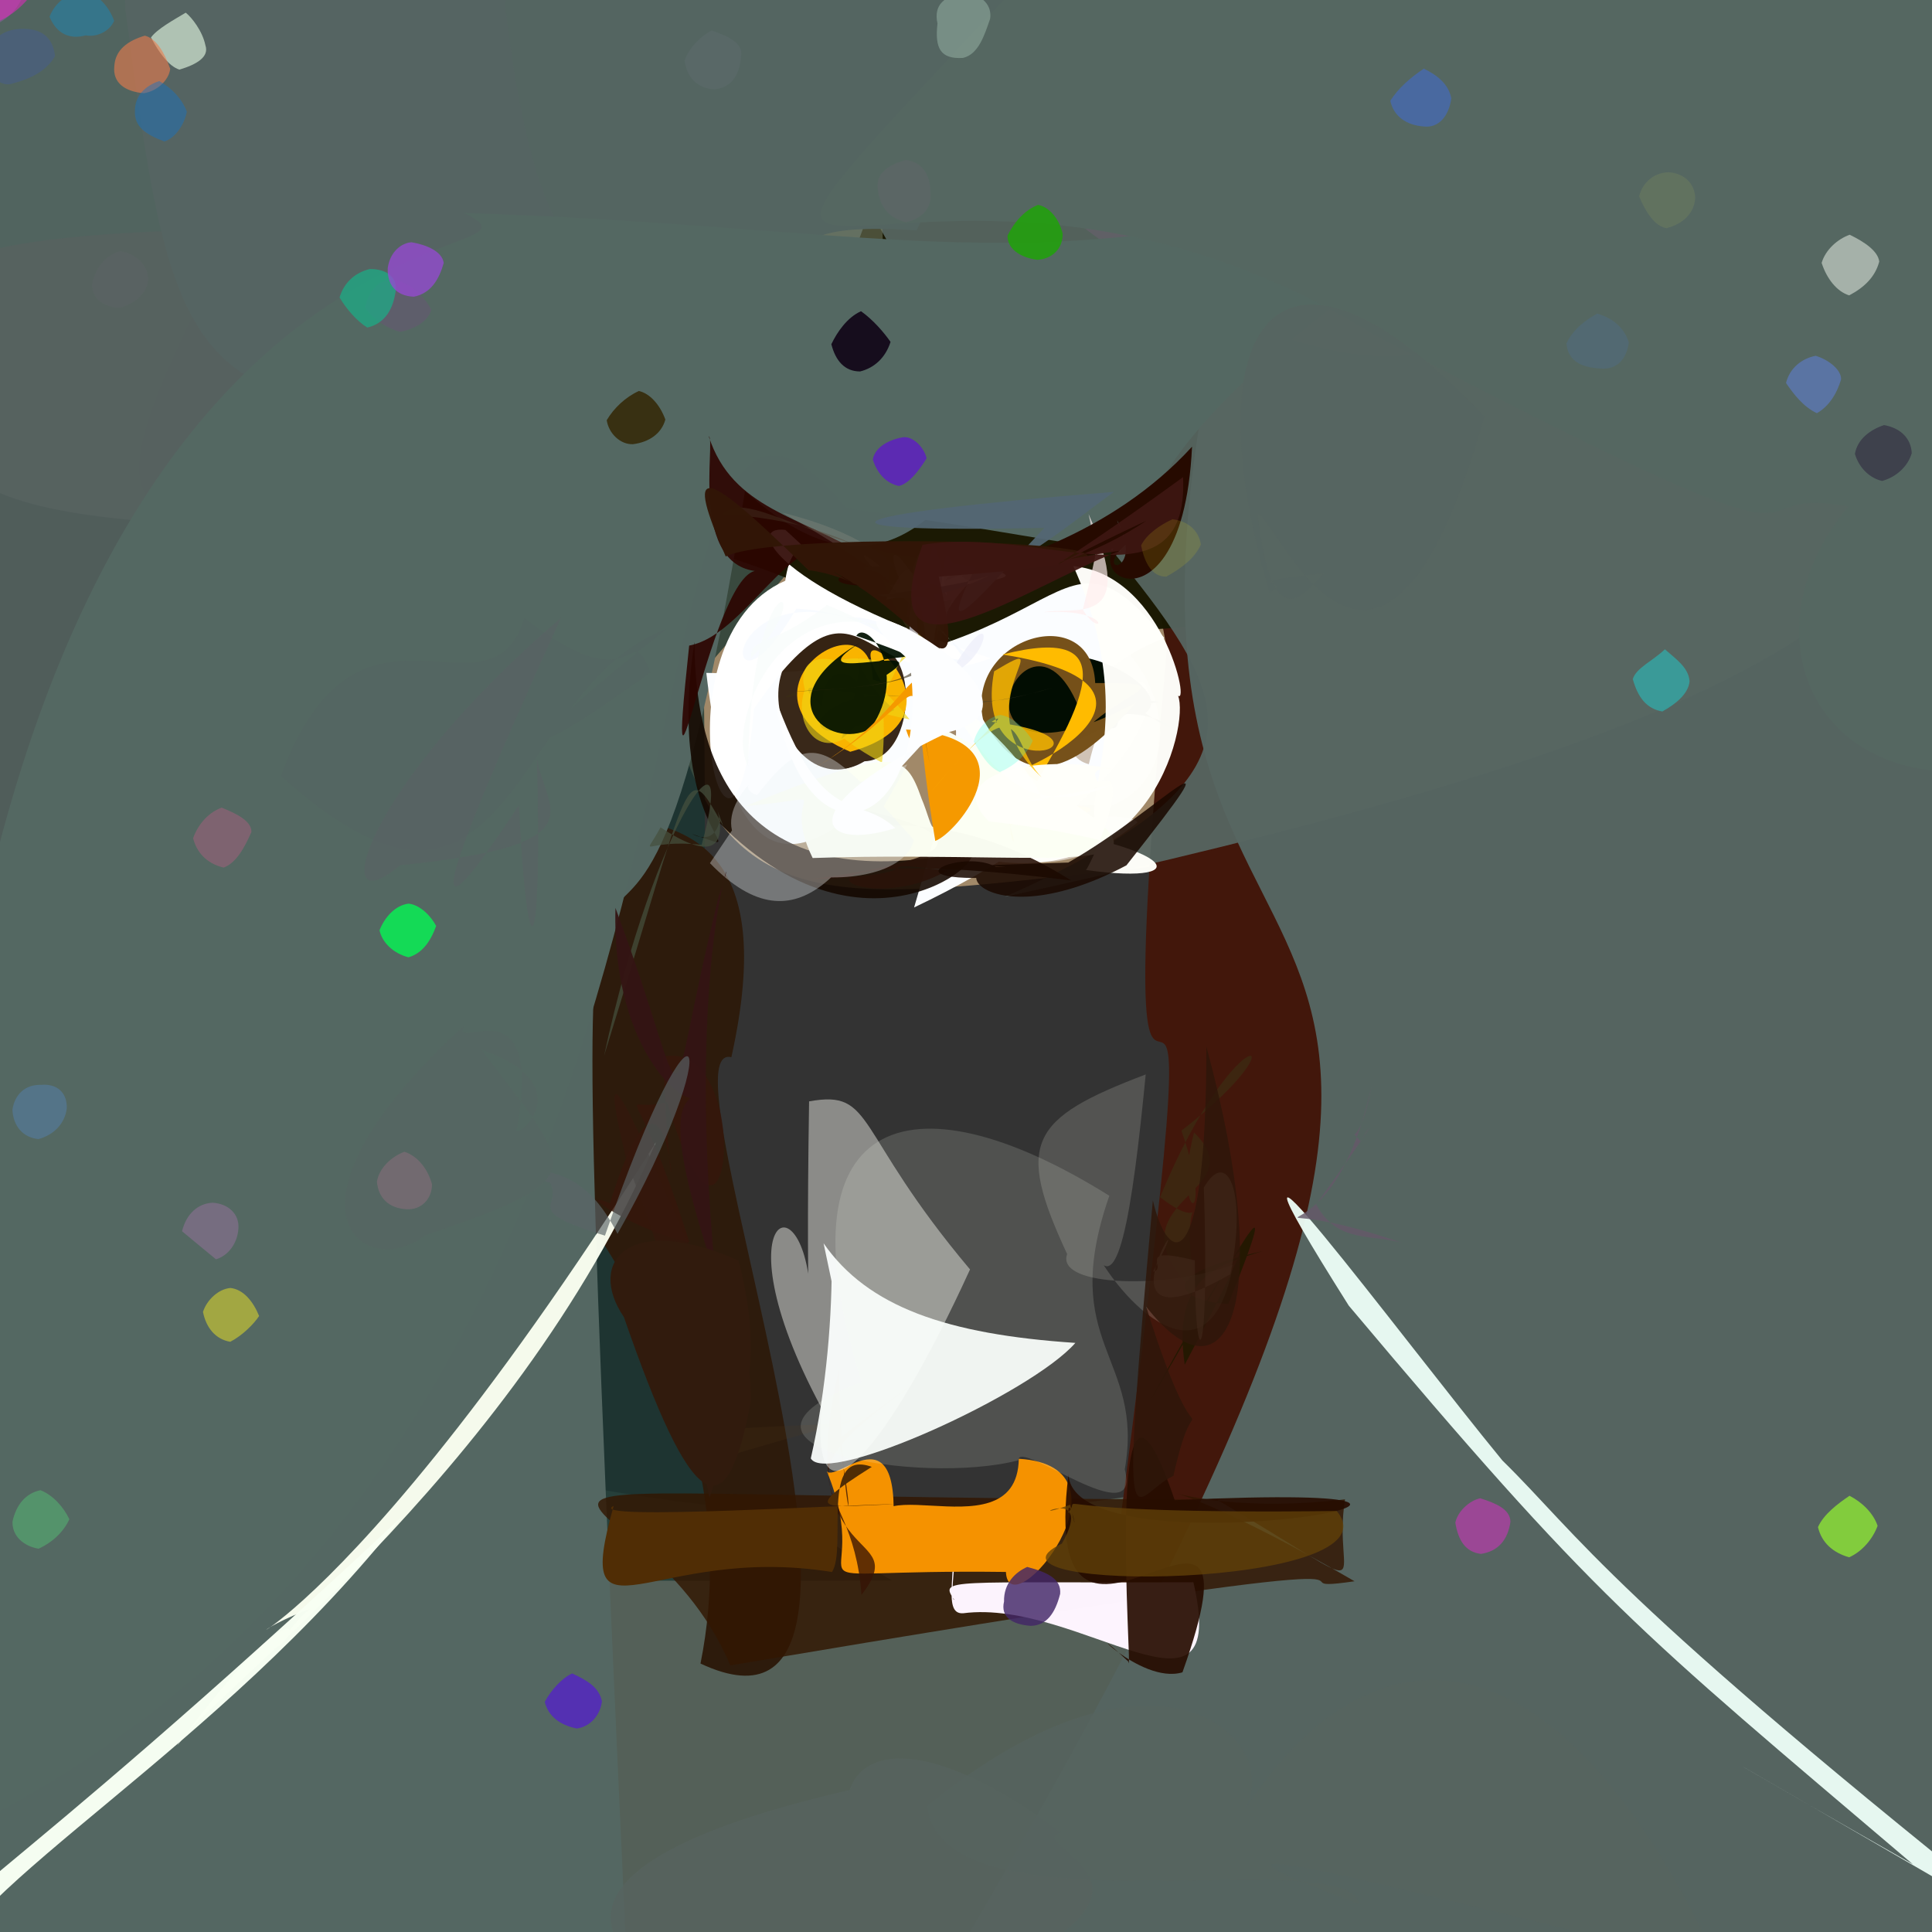 <?xml version="1.0" ?>
<svg xmlns="http://www.w3.org/2000/svg" version="1.1" width="512" height="512">
  <rect width="100%" height="100%" fill="#333333" stroke="none"/>
  <defs/>
  <g>
    <path stroke-width="0" fill="rgb(85, 97, 89)" opacity="0.983" stroke="rgb(139, 182, 153)" stroke-opacity="1.0" stroke-linecap="round" stroke-linejoin="round" d="M 540.846 307.609 C 578.243 717.551 523.92 607.566 409.777 560.274 C -4.816 574.998 -43.952 610.266 -51.996 372.314 C -35.53 305.156 -20.043 302.203 -56.545 328.016 C 170.98 412.826 274.974 445.873 540.846 307.609"/>
    <path stroke-width="0" fill="rgb(161, 137, 105)" opacity="1.066" stroke="rgb(108, 164, 111)" stroke-opacity="1.0" stroke-linecap="round" stroke-linejoin="round" d="M 531.531 -27.255 C 497.655 128.606 518.72 204.414 362.067 225.742 C 186.342 231.568 165.577 297.52 169.082 -7.058 C 210.919 -99.505 286.986 -51.63 403.138 -41.173 C 511.831 -42.366 529.109 -45.235 531.531 -27.255"/>
    <path stroke-width="0" fill="rgb(23, 53, 49)" opacity="0.751" stroke="rgb(245, 97, 201)" stroke-opacity="1.0" stroke-linecap="round" stroke-linejoin="round" d="M 186.439 177.841 C 189.592 354.264 168.61 380.568 236.372 418.813 C -50.557 420.437 -52.914 406.418 -49.18 372.212 C -52.375 79.163 -55.438 54.965 -14.172 -48.681 C 359.362 -46.862 345.434 -6.389 186.439 177.841"/>
    <path stroke-width="0" fill="rgb(66, 23, 11)" opacity="0.999" stroke="rgb(144, 236, 18)" stroke-opacity="1.0" stroke-linecap="round" stroke-linejoin="round" d="M 567.635 413.548 C 629.197 460.118 659.302 465.659 294.523 421.039 C 330.269 149.776 289.453 389.206 309.227 171.91 C 260.713 -82.416 338.88 -53.303 483.188 -40.145 C 578.563 -28.153 566.827 -10.542 567.635 413.548"/>
    <path stroke-width="0" fill="rgb(45, 27, 12)" opacity="0.997" stroke="rgb(5, 212, 198)" stroke-opacity="1.0" stroke-linecap="round" stroke-linejoin="round" d="M 193.825 280.168 C 173.258 275.129 250.738 471.348 185.641 440.861 C 215.781 290.175 -38.067 199.382 83.609 129.582 C 54.807 185.761 56.854 178.395 31.695 233.588 C 104.418 237.813 218.197 170.117 193.825 280.168"/>
    <path stroke-width="0" fill="rgb(25, 24, 2)" opacity="0.984" stroke="rgb(249, 203, 117)" stroke-opacity="1.0" stroke-linecap="round" stroke-linejoin="round" d="M 351.968 115.877 C 345.892 189.783 296.807 156.072 248.581 172.901 C 99.131 84.192 -7.023 197.169 54.903 76.254 C 82.795 -26.116 92.366 -30.489 196.026 -27.824 C 219.41 -42.564 282.713 -81.301 351.968 115.877"/>
    <path stroke-width="0" fill="rgb(85, 100, 96)" opacity="1.005" stroke="rgb(30, 163, 36)" stroke-opacity="1.0" stroke-linecap="round" stroke-linejoin="round" d="M 578.492 404.788 C 694.038 439.305 846.584 529.884 255.16 515.295 C 444.614 192.432 286.743 299.41 318.273 109.813 C 382.74 -28.93 409.791 -14.572 485.301 -32.263 C 565.785 -14.516 562.31 3.841 578.492 404.788"/>
    <path stroke-width="0" fill="rgb(83, 102, 97)" opacity="0.961" stroke="rgb(133, 105, 67)" stroke-opacity="1.0" stroke-linecap="round" stroke-linejoin="round" d="M 123.758 64.345 C 121.374 114.063 114.059 129.409 75.985 140.187 C -16.586 136.517 -27.326 132.316 -34.653 46.795 C -28.461 -17.696 -20.302 -27.177 46.014 -28.513 C 108.78 -1.51 113.371 8.814 123.758 64.345"/>
    <path stroke-width="0" fill="rgb(87, 98, 96)" opacity="0.892" stroke="rgb(116, 144, 4)" stroke-opacity="1.0" stroke-linecap="round" stroke-linejoin="round" d="M 112.039 56.537 C 66.558 178.982 92.379 210.211 -9.853 337.219 C -40.721 243.169 -35.086 217.414 -35.43 95.713 C -23.697 68.357 -14.585 61.231 80.446 60.406 C 120.062 65.957 131.159 71.635 112.039 56.537"/>
    <path stroke-width="0" fill="rgb(85, 100, 98)" opacity="1.005" stroke="rgb(156, 157, 240)" stroke-opacity="1.0" stroke-linecap="round" stroke-linejoin="round" d="M 234.746 42.527 C 210.517 121.533 189.473 116.157 117.226 109.688 C 48.219 108.548 44.78 89.967 33.185 2.237 C 31.96 -31.352 42.582 -35.895 94.073 -37.225 C 221.003 -91.229 218.337 -78.425 234.746 42.527"/>
    <path stroke-width="0" fill="rgb(84, 103, 98)" opacity="1.002" stroke="rgb(91, 111, 177)" stroke-opacity="1.0" stroke-linecap="round" stroke-linejoin="round" d="M 197.424 130.121 C 160.789 362.854 145.289 66.893 166.836 536.568 C -127.015 550.373 -88.739 495.134 -24.848 437.694 C 52.471 112.899 52.414 76.249 333.778 67.757 C 273.003 27.411 267.407 193.488 197.424 130.121"/>
    <path stroke-width="0" fill="rgb(87, 102, 98)" opacity="0.932" stroke="rgb(170, 171, 53)" stroke-opacity="1.0" stroke-linecap="round" stroke-linejoin="round" d="M 523.504 -0.489 C 495.495 119.81 598.807 165.476 266.357 237.651 C 398.389 178.843 251.992 162.525 200.132 -19.538 C 304.899 -86.011 335.774 -53.69 387.016 -45.116 C 518.981 -42.302 528.13 -37.584 523.504 -0.489"/>
    <path stroke-width="0" fill="rgb(97, 96, 103)" opacity="0.914" stroke="rgb(80, 92, 145)" stroke-opacity="1.0" stroke-linecap="round" stroke-linejoin="round" d="M 415.471 -1.746 C 427.792 174.216 278.431 54.319 284.877 58.28 C 107.47 55.775 174.715 96.702 148.927 -25.927 C 154.888 -31.897 169.102 -29.487 216.235 -28.544 C 271.21 -37.62 283.824 -37.229 415.471 -1.746"/>
    <path stroke-width="0" fill="rgb(113, 121, 96)" opacity="0.571" stroke="rgb(252, 26, 53)" stroke-opacity="1.0" stroke-linecap="round" stroke-linejoin="round" d="M 233.715 75.65 C 229.81 88.165 218.281 92.238 200.96 94.283 C 149.068 95.687 153.987 87.56 140.235 24.643 C 138.793 12.562 141.923 0.551 152.391 -8.841 C 206.527 46.72 236.903 -0.181 233.715 75.65"/>
    <path stroke-width="0" fill="rgb(84, 101, 97)" opacity="0.998" stroke="rgb(166, 64, 118)" stroke-opacity="1.0" stroke-linecap="round" stroke-linejoin="round" d="M 242.911 61.056 C 188.553 57.369 222.858 79.861 223.442 100.01 C 200.37 12.472 150.386 145.382 133.865 1.197 C 136.187 -13.564 141.194 -23.384 149.452 -27.889 C 322.285 -21.26 270.815 1.476 242.911 61.056"/>
    <path stroke-width="0" fill="rgb(222, 213, 205)" opacity="0.761" stroke="rgb(40, 28, 167)" stroke-opacity="1.0" stroke-linecap="round" stroke-linejoin="round" d="M 294.465 213.587 C 242.342 210.985 269.347 244.987 301.47 217.919 C 298.442 213.713 259.571 218.087 275.428 228.322 C 216.899 231.267 298.358 192.094 236.571 189.527 C 284.608 122.877 330.642 198.713 294.465 213.587"/>
    <path stroke-width="0" fill="rgb(251, 253, 255)" opacity="0.997" stroke="rgb(50, 94, 209)" stroke-opacity="1.0" stroke-linecap="round" stroke-linejoin="round" d="M 288.552 202.521 C 300.131 152.885 334.279 196.681 242.243 240.486 C 282.358 104.196 202.238 307.988 187.179 178.321 C 285.365 181.042 277.579 130.724 308.565 169.104 C 284.425 178.206 277.428 199.664 288.552 202.521"/>
    <path stroke-width="0" fill="rgb(-8, 12, -6)" opacity="0.992" stroke="rgb(213, 24, 248)" stroke-opacity="1.0" stroke-linecap="round" stroke-linejoin="round" d="M 295.973 189.483 C 307.744 187.546 317.17 198.135 303.467 189.013 C 313.898 181.97 270.396 157.994 260.751 189.239 C 277.844 210.212 295.204 187.163 307.147 186.021 C 274.191 180.048 299.02 200.953 295.973 189.483"/>
    <path stroke-width="0" fill="rgb(50, 22, 2)" opacity="0.828" stroke="rgb(249, 154, 188)" stroke-opacity="1.0" stroke-linecap="round" stroke-linejoin="round" d="M 358.97 419.052 C 329.817 423.3 403.501 405.942 193.531 441.343 C 169.422 383.644 83.072 396.97 322.479 397.39 C 368.176 424.41 352.836 420.385 356.439 397.341 C 302.234 403.822 290.852 379.371 358.97 419.052"/>
    <path stroke-width="0" fill="rgb(254, 245, 257)" opacity="0.992" stroke="rgb(72, 30, 75)" stroke-opacity="1.0" stroke-linecap="round" stroke-linejoin="round" d="M 316.261 419.314 C 326.111 461.699 286.101 423.502 255.221 427.533 C 249.24 427.893 254.32 415.136 252.023 401.177 C 256.859 393.326 250.742 423.701 252.888 423.972 C 248.895 418.092 250.694 419.592 316.261 419.314"/>
    <path stroke-width="0" fill="rgb(245, 146, -21)" opacity="0.999" stroke="rgb(81, 105, 16)" stroke-opacity="1.0" stroke-linecap="round" stroke-linejoin="round" d="M 269.995 386.586 C 302.923 388.59 267.359 432.186 266.575 416.581 C 200.443 415.734 233.285 424.643 219.123 389.902 C 221.955 393.273 241.097 370.614 235.97 412.312 C 219.969 383.653 269.488 414.079 269.995 386.586"/>
    <path stroke-width="0" fill="rgb(118, 81, 26)" opacity="0.993" stroke="rgb(144, 67, 133)" stroke-opacity="1.0" stroke-linecap="round" stroke-linejoin="round" d="M 287.842 193.225 C 274.326 146.241 243.307 216.852 301.047 186.225 C 284.979 204.459 271.761 210.756 260.51 190.634 C 255.842 168.877 289.266 158.862 290.24 181.018 C 313.62 180.82 297.703 183.143 287.842 193.225"/>
    <path stroke-width="0" fill="rgb(258, 258, 251)" opacity="0.978" stroke="rgb(33, 182, 73)" stroke-opacity="1.0" stroke-linecap="round" stroke-linejoin="round" d="M 311.435 183.413 C 316.279 185.491 308.407 235.597 261.868 227.976 C 273.582 207.593 296.178 218.001 296.866 220.486 C 278.015 221.121 305.901 197.428 284.443 150.03 C 309.308 152.383 316.322 191.431 311.435 183.413"/>
    <path stroke-width="0" fill="rgb(239, 256, 248)" opacity="0.946" stroke="rgb(149, 5, 211)" stroke-opacity="1.0" stroke-linecap="round" stroke-linejoin="round" d="M 506.937 494.059 C 469.785 472.989 413.289 439.901 541.612 514.381 C 425.712 422.383 418.881 407.372 398.151 387.044 C 371.72 354.892 312.438 274.686 357.442 346.016 C 423.335 424.334 432.852 431.104 506.937 494.059"/>
    <path stroke-width="0" fill="rgb(38, 12, -5)" opacity="0.921" stroke="rgb(172, 68, 187)" stroke-opacity="1.0" stroke-linecap="round" stroke-linejoin="round" d="M 283.161 390.732 C 274.489 459.988 337.942 374.292 313.361 443.184 C 301.817 446.637 284.717 426.83 299.054 440.362 C 300.356 448.159 292.066 341.099 311.316 397.566 C 429.865 392.083 284.354 418.231 283.161 390.732"/>
    <path stroke-width="0" fill="rgb(84, 104, 98)" opacity="0.999" stroke="rgb(63, 146, 150)" stroke-opacity="1.0" stroke-linecap="round" stroke-linejoin="round" d="M 494.558 -3.605 C 184.937 154.785 387.287 157.279 224.422 134.753 C 153.237 48.505 217.634 383.858 -19.072 489.252 C -43.223 28.778 160.743 74.802 122.969 56.438 C 275.793 61.281 295.482 89.94 494.558 -3.605"/>
    <path stroke-width="0" fill="rgb(49, 31, 15)" opacity="0.955" stroke="rgb(56, 242, 114)" stroke-opacity="1.0" stroke-linecap="round" stroke-linejoin="round" d="M 224.116 174.809 C 243.547 159.599 245.338 201.172 229.105 201.751 C 206.781 215.131 190.362 162.716 231.7 166.112 C 238.966 179.341 218.27 174.541 231.08 175.425 C 184.92 186.366 243.91 162.535 224.116 174.809"/>
    <path stroke-width="0" fill="rgb(251, 260, 242)" opacity="0.963" stroke="rgb(224, 148, 224)" stroke-opacity="1.0" stroke-linecap="round" stroke-linejoin="round" d="M 86.7 424.796 C 78.294 426.337 80.319 431.203 68.221 438.919 C 81.926 435.641 82.152 414.912 47.006 462.549 C 52.547 451.562 135.892 391.477 173.797 302.75 C 80.839 449.93 47.594 437.417 86.7 424.796"/>
    <path stroke-width="0" fill="rgb(264, 187, -10)" opacity="1.011" stroke="rgb(184, 127, 243)" stroke-opacity="1.0" stroke-linecap="round" stroke-linejoin="round" d="M 262.735 205.771 C 270.297 207.23 319.411 181.88 265.648 173.454 C 298.988 164.971 288.171 186.645 267.515 218.614 C 296.467 216.286 293.13 212.062 275.874 214.062 C 258.249 211.062 277.14 240.783 262.735 205.771"/>
    <path stroke-width="0" fill="rgb(255, 255, 256)" opacity="1.016" stroke="rgb(108, 154, 4)" stroke-opacity="1.0" stroke-linecap="round" stroke-linejoin="round" d="M 262.56 174.438 C 227.15 187.683 229.901 144.167 199.816 187.836 C 194.474 251.105 172.313 169.473 208.098 153.905 C 209.993 140.316 217.011 148.77 208.14 140.436 C 197.257 139.011 205.055 156.086 262.56 174.438"/>
    <path stroke-width="0" fill="rgb(21, 8, 0)" opacity="0.894" stroke="rgb(168, 73, 157)" stroke-opacity="1.0" stroke-linecap="round" stroke-linejoin="round" d="M 183.415 221.018 C 192.146 225.357 190.827 211.396 190.714 218.144 C 232.666 260.559 269.159 221.245 254.056 226.101 C 199.383 236.779 184.135 206.182 184.049 170.152 C 175.987 222.138 202.237 227.343 183.415 221.018"/>
    <path stroke-width="0" fill="rgb(44, 5, -1)" opacity="0.91" stroke="rgb(34, 76, 145)" stroke-opacity="1.0" stroke-linecap="round" stroke-linejoin="round" d="M 229.089 147.226 C 211.533 134.132 199.306 167.945 182.636 171.09 C 175.694 236.213 189.11 146.536 201.647 151.449 C 182.291 150.922 189.85 116.399 187.825 115.619 C 194.085 135.069 212.533 136.785 229.089 147.226"/>
    <path stroke-width="0" fill="rgb(249, 180, -5)" opacity="1.012" stroke="rgb(146, 166, 166)" stroke-opacity="1.0" stroke-linecap="round" stroke-linejoin="round" d="M 227.056 197.675 C 247.579 146.071 184.467 181.801 225.328 199.227 C 260.87 189.516 219.999 157.183 233.573 180.747 C 213.017 174.951 216.063 183.231 226.897 180.572 C 217.712 174 205.281 180.234 227.056 197.675"/>
    <path stroke-width="0" fill="rgb(259, 238, 237)" opacity="0.69" stroke="rgb(182, 254, 38)" stroke-opacity="1.0" stroke-linecap="round" stroke-linejoin="round" d="M 288.484 136.242 C 292.589 153.35 282.079 142.724 293.646 143.292 C 287.385 144.28 295.322 129.023 286.944 161.52 C 292.048 170.189 295.738 161.11 276.632 162.251 C 283.931 160.557 302.406 167.105 288.484 136.242"/>
    <path stroke-width="0" fill="rgb(38, 41, 27)" opacity="0.267" stroke="rgb(41, 156, 31)" stroke-opacity="1.0" stroke-linecap="round" stroke-linejoin="round" d="M 217.918 187.357 C 208.161 177.874 218.288 184.369 238.906 184.495 C 213.403 181.842 207.688 203.505 237.035 188.136 C 219.229 172.424 234.137 164.28 222.979 195.805 C 239.266 183.992 217.897 168.418 217.918 187.357"/>
    <path stroke-width="0" fill="rgb(243, 249, 258)" opacity="0.572" stroke="rgb(177, 115, 184)" stroke-opacity="1.0" stroke-linecap="round" stroke-linejoin="round" d="M 255.168 174.173 C 244.899 193.037 246.532 163.172 211.038 161.306 C 191.234 195.405 189.196 153.995 224.395 163.696 C 236.855 162.26 247.944 177.258 257.576 174.606 C 206.058 130.219 236.005 147.048 255.168 174.173"/>
    <path stroke-width="0" fill="rgb(240, 213, 20)" opacity="0.626" stroke="rgb(248, 218, 2)" stroke-opacity="1.0" stroke-linecap="round" stroke-linejoin="round" d="M 244.735 158.69 C 219.006 238.577 193.468 167.124 232.76 175.132 C 241.15 232.727 209.049 222.513 237.906 204.161 C 195.919 184.71 213.548 156.398 241.047 190.636 C 207.418 184.305 252.964 178.336 244.735 158.69"/>
    <path stroke-width="0" fill="rgb(-9, 17, -5)" opacity="0.928" stroke="rgb(186, 43, 132)" stroke-opacity="1.0" stroke-linecap="round" stroke-linejoin="round" d="M 226.931 168.497 C 229.503 163.967 241.221 177.76 230.71 193.116 C 219.317 199.165 202.755 184.762 228.096 170.221 C 207.75 183.164 254.965 167.553 231.666 180.829 C 225.193 169.263 256.879 179.01 226.931 168.497"/>
    <path stroke-width="0" fill="rgb(42, 19, 9)" opacity="0.903" stroke="rgb(88, 236, 179)" stroke-opacity="1.0" stroke-linecap="round" stroke-linejoin="round" d="M 283.853 233.327 C 240.576 205.924 212.637 228.316 228.042 214.434 C 267.671 223.489 242.289 229.274 214.591 233.049 C 252.626 231.532 226.507 227.483 250.877 230.763 C 226.984 244.678 194.919 222.191 283.853 233.327"/>
    <path stroke-width="0" fill="rgb(69, 80, 63)" opacity="0.711" stroke="rgb(41, 158, 147)" stroke-opacity="1.0" stroke-linecap="round" stroke-linejoin="round" d="M 185.945 223.898 C 195.965 187.227 173.594 217.029 160.082 279.793 C 183.854 203.337 181.244 200.313 191.686 218.952 C 185.369 202.794 201.234 236.654 175.045 219.243 C 170.23 228.293 170.184 222.165 185.945 223.898"/>
    <path stroke-width="0" fill="rgb(54, 23, 11)" opacity="0.822" stroke="rgb(238, 156, 136)" stroke-opacity="1.0" stroke-linecap="round" stroke-linejoin="round" d="M 182.69 329.224 C 167.595 281.054 163.551 295.946 176.785 292.043 C 193.869 350.097 200.142 274.84 175.688 280.019 C 179.247 356.013 180.533 258.159 161.659 318.873 C 150.898 314.517 168.852 326.542 182.69 329.224"/>
    <path stroke-width="0" fill="rgb(248, 252, 251)" opacity="0.748" stroke="rgb(186, 79, 101)" stroke-opacity="1.0" stroke-linecap="round" stroke-linejoin="round" d="M 219.147 160.331 C 263.058 178.404 259.82 202.766 244.13 170.585 C 209.059 149.497 191.613 191.3 198.268 203.098 C 198.977 146.2 218.416 154.802 199.055 174.36 C 198.774 168.7 204.01 172.002 219.147 160.331"/>
    <path stroke-width="0" fill="rgb(252, 261, 244)" opacity="0.978" stroke="rgb(47, 240, 188)" stroke-opacity="1.0" stroke-linecap="round" stroke-linejoin="round" d="M 247.786 191.982 C 334.395 238.075 289.46 224.855 215.361 227.384 C 206.007 208.299 224.575 211.226 197.432 213.66 C 237.198 197.761 239.708 198.846 244.248 211.694 C 247.31 218.771 248.426 230.706 247.786 191.982"/>
    <path stroke-width="0" fill="rgb(60, 41, 17)" opacity="0.832" stroke="rgb(57, 64, 14)" stroke-opacity="1.0" stroke-linecap="round" stroke-linejoin="round" d="M 307.427 317.261 C 323.367 329.716 311.806 306.479 316.624 342.547 C 291.909 317.737 333.394 316.533 316.439 300.142 C 310.238 323.384 322.661 326.899 313.091 299.631 C 347.243 273.14 327.823 267.827 307.427 317.261"/>
    <path stroke-width="0" fill="rgb(256, 255, 250)" opacity="0.98" stroke="rgb(6, 17, 173)" stroke-opacity="1.0" stroke-linecap="round" stroke-linejoin="round" d="M 286.386 210.644 C 303.709 195.865 289.556 228.559 287.786 230.557 C 319.202 234.95 311.452 223.222 262.049 217.682 C 249.393 205.022 274.458 199.749 295.539 203.837 C 279.683 202.456 306.252 216.934 286.386 210.644"/>
    <path stroke-width="0" fill="rgb(240, 245, 248)" opacity="0.352" stroke="rgb(169, 67, 5)" stroke-opacity="1.0" stroke-linecap="round" stroke-linejoin="round" d="M 188.144 228.746 C 211.982 253.404 226.499 228.016 240.422 202.57 C 205.667 217.232 195.811 210.191 198.697 207.603 C 176.147 233.038 237.799 240.726 242.172 222.606 C 214.239 191.111 213.633 190.609 188.144 228.746"/>
    <path stroke-width="0" fill="rgb(248, 258, 243)" opacity="0.981" stroke="rgb(81, 97, 150)" stroke-opacity="1.0" stroke-linecap="round" stroke-linejoin="round" d="M 106.565 401.879 C 58.759 462.973 -11.339 501.038 -15.529 523.822 C -3.401 481.134 -55.953 505.563 -29.504 488.437 C -10.254 494.642 12.558 509.957 -22.686 521.945 C -22.368 507.955 -3.476 504.59 106.565 401.879"/>
    <path stroke-width="0" fill="rgb(26, 9, 0)" opacity="0.866" stroke="rgb(47, 242, 175)" stroke-opacity="1.0" stroke-linecap="round" stroke-linejoin="round" d="M 298.517 229.323 C 330.187 189.19 308.232 214.26 283.108 228.584 C 239.221 230.055 275.793 228.5 265.616 231.03 C 257.684 222.645 226.92 236.305 275.508 231.704 C 245.291 222.24 257.576 251.054 298.517 229.323"/>
    <path stroke-width="0" fill="rgb(38, 10, 0)" opacity="1.028" stroke="rgb(132, 6, 52)" stroke-opacity="1.0" stroke-linecap="round" stroke-linejoin="round" d="M 307.689 137.992 C 274.225 146.171 313.135 176.931 315.907 118.37 C 273.81 164.481 194.309 156.973 232.129 150.118 C 310.921 149.757 297.405 142.807 296.038 137.862 C 305.356 155.242 282.037 152.096 307.689 137.992"/>
    <path stroke-width="0" fill="rgb(245, 153, -29)" opacity="0.999" stroke="rgb(220, 29, 131)" stroke-opacity="1.0" stroke-linecap="round" stroke-linejoin="round" d="M 240.1 193.321 C 275.289 195.471 253.394 221.006 247.86 222.846 C 238.466 167.002 251.828 182.507 214.954 204.109 C 245.089 186.652 239.683 168.142 255.964 186.47 C 239.175 173.573 243.928 205.186 240.1 193.321"/>
    <path stroke-width="0" fill="rgb(68, 51, 36)" opacity="0.464" stroke="rgb(36, 124, 90)" stroke-opacity="1.0" stroke-linecap="round" stroke-linejoin="round" d="M 270.707 149.357 C 222.023 152.062 199.119 127.749 191.371 136.387 C 227.628 137.547 258.965 159.116 242.74 176.051 C 253.042 157.186 244.545 127.413 254.785 154.638 C 270.988 140.965 258.342 154.589 270.707 149.357"/>
    <path stroke-width="0" fill="rgb(53, 19, 5)" opacity="0.771" stroke="rgb(195, 190, 230)" stroke-opacity="1.0" stroke-linecap="round" stroke-linejoin="round" d="M 228.297 422.679 C 225.897 387.577 199.844 395.366 251.013 360.608 C 232.045 373.407 216.408 385.77 222.309 381.652 C 227.746 411.268 222.935 401.632 222.327 363.179 C 209.428 417.616 242.345 404.377 228.297 422.679"/>
    <path stroke-width="0" fill="rgb(164, 160, 148)" opacity="0.22" stroke="rgb(140, 149, 245)" stroke-opacity="1.0" stroke-linecap="round" stroke-linejoin="round" d="M 252.591 153.95 C 240.377 165.978 248.172 145.918 207.375 135.881 C 244.408 156.756 254.765 171.547 245.766 158.743 C 223.816 157.459 259.164 150.572 237.986 150.054 C 216.988 149.693 237.88 152.861 252.591 153.95"/>
    <path stroke-width="0" fill="rgb(145, 137, 137)" opacity="0.761" stroke="rgb(61, 25, 4)" stroke-opacity="1.0" stroke-linecap="round" stroke-linejoin="round" d="M 240.34 163.421 C 242.63 137.18 245.213 146.527 257.049 154.224 C 241.704 169.778 249.225 182.115 255.13 190.876 C 237.443 161.169 241.487 153.786 261.371 151.285 C 249.662 146.269 246.519 164.109 240.34 163.421"/>
    <path stroke-width="0" fill="rgb(60, 46, 22)" opacity="0.58" stroke="rgb(170, 200, 71)" stroke-opacity="1.0" stroke-linecap="round" stroke-linejoin="round" d="M 233.77 153.146 C 249.385 166.63 227.803 156.458 238.418 147.371 C 259.501 178.54 247.051 181.311 211.391 183.181 C 201.688 186.883 218.285 183.105 206.65 183.487 C 258.249 181.126 243.208 176.271 233.77 153.146"/>
    <path stroke-width="0" fill="rgb(82, 57, 26)" opacity="0.162" stroke="rgb(86, 245, 59)" stroke-opacity="1.0" stroke-linecap="round" stroke-linejoin="round" d="M 221.145 377.441 C 247.576 371.618 236.231 372.956 190.825 386.471 C 194.025 385.092 190.088 380.696 190.379 380.576 C 189.149 370.677 172.973 372.9 183.256 352.471 C 199.197 384.218 173.351 378.498 221.145 377.441"/>
    <path stroke-width="0" fill="rgb(188, 184, 196)" opacity="0.809" stroke="rgb(126, 163, 93)" stroke-opacity="1.0" stroke-linecap="round" stroke-linejoin="round" d="M 250.911 157.836 C 250.753 155.503 245.991 130.961 246.586 155.823 C 242.879 172.298 229.279 132.619 242.266 153.02 C 243.403 175.282 244.694 173.627 242.368 176.179 C 237.264 152.483 248.246 151.933 250.911 157.836"/>
    <path stroke-width="0" fill="rgb(236, 238, 249)" opacity="0.69" stroke="rgb(24, 219, 248)" stroke-opacity="1.0" stroke-linecap="round" stroke-linejoin="round" d="M 245.956 179.481 C 263.7 180.669 266.695 148.993 247.846 185.734 C 242.164 148.447 242.668 144.121 234.853 158.944 C 260.85 152.941 281.171 153.708 252.719 149.354 C 249.263 143.806 251.233 147.818 245.956 179.481"/>
    <path stroke-width="0" fill="rgb(83, 102, 115)" opacity="0.928" stroke="rgb(231, 197, 84)" stroke-opacity="1.0" stroke-linecap="round" stroke-linejoin="round" d="M 260.927 145.443 C 271.596 150.21 266.89 153.811 232.732 157.673 C 255.703 163.346 282.903 139.059 295.205 130.353 C 216.569 136.591 212.199 141.299 276.763 139.892 C 256.979 160.943 246.258 174.171 260.927 145.443"/>
    <path stroke-width="0" fill="rgb(175, 118, 40)" opacity="0.756" stroke="rgb(103, 59, 33)" stroke-opacity="1.0" stroke-linecap="round" stroke-linejoin="round" d="M 246.657 191.896 C 253.684 190.841 256.656 188.463 238.059 168.969 C 250.075 169.246 238.599 178.177 251.418 189.31 C 232.786 177.601 272.41 176.301 245.178 188.839 C 264.453 183.476 248.81 174.952 246.657 191.896"/>
    <path stroke-width="0" fill="rgb(256, 191, -8)" opacity="0.782" stroke="rgb(107, 142, 219)" stroke-opacity="1.0" stroke-linecap="round" stroke-linejoin="round" d="M 246.577 210.078 C 272.464 178.921 267.284 197.295 276.028 205.984 C 254.43 186.564 282.448 166.502 263.462 177.898 C 256.975 211.459 302.547 195.984 262.771 191.285 C 269.117 187.32 256.842 197.38 246.577 210.078"/>
    <path stroke-width="0" fill="rgb(255, 263, 253)" opacity="0.83" stroke="rgb(68, 33, 14)" stroke-opacity="1.0" stroke-linecap="round" stroke-linejoin="round" d="M 294.537 208.007 C 268.139 214.23 250.312 213.495 276.233 212.108 C 275.438 208.3 265.835 193.438 245.246 180.504 C 245.68 188.991 261.934 198.089 241.997 167.72 C 259.883 203.91 270.68 218.267 294.537 208.007"/>
    <path stroke-width="0" fill="rgb(72, 66, 44)" opacity="0.669" stroke="rgb(66, 116, 174)" stroke-opacity="1.0" stroke-linecap="round" stroke-linejoin="round" d="M 278.914 182.284 C 245.273 192.146 241.566 179.042 246.456 202.77 C 244.716 193.782 242.574 182.839 246.814 184.618 C 253.863 137.316 236.039 163.874 252.296 158.849 C 239.338 194.838 266.11 185.656 278.914 182.284"/>
    <path stroke-width="0" fill="rgb(52, 21, 19)" opacity="0.946" stroke="rgb(109, 130, 136)" stroke-opacity="1.0" stroke-linecap="round" stroke-linejoin="round" d="M 189.615 338.099 C 174.347 292.61 181.793 292.363 184.545 289.693 C 184.486 295.776 161.991 280.874 163.1 240.597 C 184.704 298.586 174.783 300.983 190.474 237.557 C 198.097 215.995 180.812 246.807 189.615 338.099"/>
    <path stroke-width="0" fill="rgb(102, 88, 105)" opacity="0.817" stroke="rgb(70, 32, 100)" stroke-opacity="1.0" stroke-linecap="round" stroke-linejoin="round" d="M 363.479 287.686 C 360.023 306.104 356.994 297.745 360.591 302.54 C 363.991 296.448 365.936 295.5 348.795 319.2 C 354.533 329.849 364.023 326.852 372.09 329.559 C 321.671 312.009 351.879 341.398 363.479 287.686"/>
    <path stroke-width="0" fill="rgb(52, 24, 12)" opacity="0.773" stroke="rgb(47, 230, 138)" stroke-opacity="1.0" stroke-linecap="round" stroke-linejoin="round" d="M 182.503 355.761 C 164.276 359.925 174.741 368.327 172.038 329.727 C 179.067 334.866 175.144 325.057 197.921 363.526 C 177.635 321.514 154.243 259.188 166.033 307.439 C 176.356 335.324 179.258 345.675 182.503 355.761"/>
    <path stroke-width="0" fill="rgb(32, 24, -3)" opacity="0.882" stroke="rgb(224, 116, 184)" stroke-opacity="1.0" stroke-linecap="round" stroke-linejoin="round" d="M 325.541 345.529 C 341.354 306.016 328.85 329.987 305.177 370.592 C 323.483 336.605 342.339 307.757 313.962 361.674 C 310.696 338.721 322.153 335.366 334.573 331.571 C 300.692 339.4 316.868 345.459 325.541 345.529"/>
    <path stroke-width="0" fill="rgb(90, 100, 104)" opacity="0.659" stroke="rgb(230, 175, 178)" stroke-opacity="1.0" stroke-linecap="round" stroke-linejoin="round" d="M 163.643 326.981 C 149.939 299.805 133.109 316.936 120.411 302.251 C 142.69 313.041 151.696 316.755 143.243 309.993 C 153.009 319.965 134.895 319.707 160.319 327.455 C 185.493 254.382 193.217 274.656 163.643 326.981"/>
    <path stroke-width="0" fill="rgb(246, 245, 232)" opacity="0.166" stroke="rgb(192, 162, 61)" stroke-opacity="1.0" stroke-linecap="round" stroke-linejoin="round" d="M 289.082 329.238 C 296.578 345.031 320.434 369.577 326.814 335.102 C 310.621 341.46 279.627 341.375 282.801 332.34 C 269.095 302.902 272.746 296.454 303.626 284.737 C 300.108 320.949 295.941 348.521 289.082 329.238"/>
    <path stroke-width="0" fill="rgb(254, 255, 248)" opacity="0.432" stroke="rgb(203, 244, 116)" stroke-opacity="1.0" stroke-linecap="round" stroke-linejoin="round" d="M 257.068 336.413 C 235.135 384.468 214.791 408.089 217.704 373.105 C 188.564 318.977 216.429 309.847 214.813 350.618 C 215.304 360.281 213.418 355.857 214.417 291.874 C 231.976 288.717 225.95 299.427 257.068 336.413"/>
    <path stroke-width="0" fill="rgb(175, 145, 126)" opacity="0.601" stroke="rgb(209, 231, 207)" stroke-opacity="1.0" stroke-linecap="round" stroke-linejoin="round" d="M 305.56 337.002 C 320.536 309.323 285.762 360.729 326.052 337.686 C 330.562 316.148 325.313 303.915 319.03 314.702 C 320.664 364.554 316.483 364.801 316.656 334.019 C 300.558 329.964 309.703 336.186 305.56 337.002"/>
    <path stroke-width="0" fill="rgb(49, 27, 13)" opacity="1.008" stroke="rgb(65, 216, 8)" stroke-opacity="1.0" stroke-linecap="round" stroke-linejoin="round" d="M 188.004 396.891 C 176.495 341.073 199.277 338.904 198.985 371.29 C 192.43 406.842 183.192 400.597 165.34 349.039 C 155.414 334.489 166.45 321.121 195.739 334.057 C 203.927 366.244 194.797 376.706 188.004 396.891"/>
    <path stroke-width="0" fill="rgb(252, 255, 254)" opacity="0.934" stroke="rgb(102, 236, 25)" stroke-opacity="1.0" stroke-linecap="round" stroke-linejoin="round" d="M 284.982 355.882 C 273.329 369.257 219.121 393.957 214.869 386.493 C 219.124 367.858 220.578 348.009 220.409 333.042 C 229.061 388.413 228.857 379.176 218.254 329.482 C 229.959 346.336 250.856 353.603 284.982 355.882"/>
    <path stroke-width="0" fill="rgb(80, 45, 5)" opacity="1.044" stroke="rgb(33, 3, 29)" stroke-opacity="1.0" stroke-linecap="round" stroke-linejoin="round" d="M 231.031 388.738 C 217.137 383.679 224.594 410.307 220.484 416.603 C 172.982 408.897 151.406 438.698 162.626 399.091 C 154.136 403.168 229.451 398.427 237.355 398.641 C 220.092 399.047 210.424 401.673 231.031 388.738"/>
    <path stroke-width="0" fill="rgb(98, 65, 8)" opacity="0.772" stroke="rgb(199, 73, 61)" stroke-opacity="1.0" stroke-linecap="round" stroke-linejoin="round" d="M 281.407 409.071 C 290.865 392.45 268.761 404.232 283.599 398.77 C 286.357 410.931 283.316 394.861 283.05 400.957 C 287.866 395.338 269.277 401.44 354.243 400.432 C 371.601 421.27 253.6 422.304 281.407 409.071"/>
    <path stroke-width="0" fill="rgb(85, 103, 97)" opacity="1.009" stroke="rgb(175, 14, 186)" stroke-opacity="1.0" stroke-linecap="round" stroke-linejoin="round" d="M 489.859 134.235 C 446.319 186.032 515.269 264.091 640.245 131.001 C 511.783 79.144 608.145 -3.677 341.784 -82.72 C 129.574 154.438 224.573 2.593 364.36 88.747 C 500.567 159.876 454.115 127.632 489.859 134.235"/>
    <path stroke-width="0" fill="rgb(85, 102, 98)" opacity="0.82" stroke="rgb(95, 190, 60)" stroke-opacity="1.0" stroke-linecap="round" stroke-linejoin="round" d="M 139.008 163.814 C 129.575 193.832 94.99 149.937 74.449 205.624 C 136.308 261.451 135.055 181.828 176.719 166.668 C 137.174 197.724 132.639 206.794 172.394 178.203 C 166.292 162.887 169.401 187.631 139.008 163.814"/>
    <path stroke-width="0" fill="rgb(49, 22, 7)" opacity="0.978" stroke="rgb(213, 60, 128)" stroke-opacity="1.0" stroke-linecap="round" stroke-linejoin="round" d="M 248.775 152.817 C 257.269 190.202 243.859 162.951 220.763 151.516 C 234.23 159.715 225.833 152.505 214.22 151.099 C 185.31 122.609 181.595 122.907 192.322 147.474 C 208.569 139.189 357.421 144.985 248.775 152.817"/>
    <path stroke-width="0" fill="rgb(85, 102, 98)" opacity="0.87" stroke="rgb(228, 103, 140)" stroke-opacity="1.0" stroke-linecap="round" stroke-linejoin="round" d="M 127.74 278.281 C 152.4 311.177 157.748 311.905 112.738 327.412 C 96.159 339.927 69.856 320.144 123.166 271.617 C 118.639 279.977 144.585 258.345 136.875 299.698 C 138.973 300.275 152.631 286.86 127.74 278.281"/>
    <path stroke-width="0" fill="rgb(253, 254, 259)" opacity="1.002" stroke="rgb(63, 128, 79)" stroke-opacity="1.0" stroke-linecap="round" stroke-linejoin="round" d="M 251.314 194.042 C 209.231 213.898 216.327 226.064 237.266 219.467 C 227.131 209.963 217.989 220.458 205.007 183.78 C 213.388 234.278 247.644 218.923 240.991 174.971 C 206.787 145.271 286.456 185.535 251.314 194.042"/>
    <path stroke-width="0" fill="rgb(249, 255, 245)" opacity="0.145" stroke="rgb(85, 235, 219)" stroke-opacity="1.0" stroke-linecap="round" stroke-linejoin="round" d="M 298.083 389.389 C 302.663 407.005 269.601 380.979 269.898 386.984 C 244.29 393.783 183.252 383.548 228.336 366.205 C 205.992 295.961 240.186 283.313 293.988 316.889 C 280.171 356.57 303.34 359.241 298.083 389.389"/>
    <path stroke-width="0" fill="rgb(89, 99, 100)" opacity="0.743" stroke="rgb(26, 88, 188)" stroke-opacity="1.0" stroke-linecap="round" stroke-linejoin="round" d="M 148.64 163.791 C 95.825 208.896 86.418 246.107 106.004 229.277 C 159.127 223.959 144.658 214.75 142.312 201.233 C 143.678 253.932 139.976 261.395 137.495 213.405 C 110.842 253.933 115.312 236.996 148.64 163.791"/>
    <path stroke-width="0" fill="rgb(46, 23, 10)" opacity="0.855" stroke="rgb(52, 87, 172)" stroke-opacity="1.0" stroke-linecap="round" stroke-linejoin="round" d="M 303.741 346.261 C 319.438 396.531 317.825 359.792 310.974 391.102 C 299.922 396.116 296.412 418.38 305.519 318.086 C 309.525 335.435 319.719 339.557 319.702 277.365 C 338.425 346.354 325.005 373.577 303.741 346.261"/>
    <path stroke-width="0" fill="rgb(61, 22, 17)" opacity="0.938" stroke="rgb(7, 181, 2)" stroke-opacity="1.0" stroke-linecap="round" stroke-linejoin="round" d="M 303.818 137.985 C 279.978 154.053 256.385 151.927 296.962 145.926 C 272.854 154.833 229.777 185.932 244.464 144.395 C 275.543 139.08 315.206 162.576 313.522 126.444 C 272.73 156.191 269.721 153.905 303.818 137.985"/>
    <path stroke-width="0" fill="rgb(87, 99, 95)" opacity="0.756" stroke="rgb(22, 103, 6)" stroke-opacity="1.0" stroke-linecap="round" stroke-linejoin="round" d="M 281.122 485.579 C 268.204 489.949 341.561 503.604 205.65 542.078 C 82.273 491.103 259.604 469.628 250.724 468.37 C 254.322 472.708 290.653 511.853 231.265 497.785 C 214.241 474.421 228.076 446.335 281.122 485.579"/>
    <path stroke-width="0" fill="rgb(87, 101, 97)" opacity="0.982" stroke="rgb(53, 29, 147)" stroke-opacity="1.0" stroke-linecap="round" stroke-linejoin="round" d="M 336.411 156.946 C 315.77 87.298 337.537 51.494 393.403 110.392 C 365.726 208.017 337.842 136.125 333.274 136.243 C 336.935 166.533 343.865 160.037 350.627 151.968 C 325.52 154.67 343.812 153.954 336.411 156.946"/>
    <path stroke-width="0" fill="rgb(87, 100, 95)" opacity="0.661" stroke="rgb(0, 165, 153)" stroke-opacity="1.0" stroke-linecap="round" stroke-linejoin="round" d="M 455.651 520.98 C 380.766 503.399 294.664 479.987 360.236 504.694 C 357.844 487.816 249.426 513.66 245.748 478.618 C 306.001 429.266 339.77 460.17 330.28 478.919 C 359.944 433.48 409.424 422.057 455.651 520.98"/>
    <path stroke-width="0" fill="rgb(50, 120, 145)" opacity="0.854" stroke="rgb(0, 0, 0)" stroke-opacity="0.0" stroke-linecap="round" stroke-linejoin="round" d="M 30.249 5.514 C 28.981 8.493 25.405 9.903 22.72 9.376 C 18.706 10.47 15.087 9.183 13.13 4.448 C 14.58 0.622 18.04 -1.94 22.219 -2.383 C 26.041 -1.461 28.793 1.593 30.249 5.514"/>
    <path stroke-width="0" fill="rgb(198, 236, 215)" opacity="0.308" stroke="rgb(0, 0, 0)" stroke-opacity="0.0" stroke-linecap="round" stroke-linejoin="round" d="M 262.391 4.984 C 260.888 9.317 259.329 14.399 255.193 15.35 C 249.3 15.698 247.677 12.916 248.442 6.216 C 247.334 1.163 250.364 -1.033 255.585 -2.035 C 260.561 -1.33 262.927 1.561 262.391 4.984"/>
    <path stroke-width="0" fill="rgb(208, 228, 208)" opacity="0.737" stroke="rgb(0, 0, 0)" stroke-opacity="0.0" stroke-linecap="round" stroke-linejoin="round" d="M 54.44 12.023 C 55.488 15.095 52.123 17.078 47.55 18.451 C 44.701 17.564 42.082 13.847 40.005 9.933 C 41.707 7.635 45.888 5.359 49.226 3.357 C 50.799 4.601 53.675 8.239 54.44 12.023"/>
    <path stroke-width="0" fill="rgb(191, 87, 185)" opacity="0.059" stroke="rgb(0, 0, 0)" stroke-opacity="0.0" stroke-linecap="round" stroke-linejoin="round" d="M 246.563 50.772 C 247.135 55.118 244.325 58.028 240.028 58.899 C 235.161 57.6 233.023 54.393 232.599 49.902 C 232.172 45.877 235.331 43.748 240.054 42.397 C 243.997 42.818 246.525 45.915 246.563 50.772"/>
    <path stroke-width="0" fill="rgb(61, 107, 224)" opacity="0.496" stroke="rgb(0, 0, 0)" stroke-opacity="0.0" stroke-linecap="round" stroke-linejoin="round" d="M 384.605 26.05 C 383.993 30.795 381.226 33.923 377.46 33.53 C 372.564 33.217 369.288 30.692 368.446 26.699 C 370.654 23.26 373.792 20.567 377.325 18.191 C 380.875 19.92 383.884 22.246 384.605 26.05"/>
    <path stroke-width="0" fill="rgb(178, 189, 181)" opacity="0.857" stroke="rgb(0, 0, 0)" stroke-opacity="0.0" stroke-linecap="round" stroke-linejoin="round" d="M 498.021 69.319 C 496.956 73.376 494.051 76.181 490.053 78.277 C 486.824 77.289 484.134 73.929 482.751 69.667 C 483.793 66.133 487.039 63.312 490.196 62.21 C 494.113 64.107 497.682 66.523 498.021 69.319"/>
    <path stroke-width="0" fill="rgb(237, 125, 77)" opacity="0.594" stroke="rgb(0, 0, 0)" stroke-opacity="0.0" stroke-linecap="round" stroke-linejoin="round" d="M 45.109 18.248 C 44.741 21.261 41.656 24.174 38.112 24.702 C 32.987 24.264 29.863 21.864 30.291 17.589 C 30.534 13.144 33.898 10.802 38.37 9.454 C 41.36 10.141 43.622 13.917 45.109 18.248"/>
    <path stroke-width="0" fill="rgb(84, 130, 183)" opacity="0.454" stroke="rgb(0, 0, 0)" stroke-opacity="0.0" stroke-linecap="round" stroke-linejoin="round" d="M 17.695 293.77 C 17.173 297.75 14.343 300.728 10.192 301.876 C 6.121 301.449 3.52 298.519 3.291 294.089 C 3.89 290.09 6.646 287.367 10.844 287.501 C 15.085 287.107 17.863 289.543 17.695 293.77"/>
    <path stroke-width="0" fill="rgb(86, 212, 121)" opacity="0.401" stroke="rgb(0, 0, 0)" stroke-opacity="0.0" stroke-linecap="round" stroke-linejoin="round" d="M 18.38 402.617 C 16.904 405.858 13.981 408.724 10.208 410.425 C 6.271 409.732 3.223 407.135 3.308 403.26 C 4.269 398.798 6.793 395.737 10.708 394.92 C 13.951 396.142 16.849 399.361 18.38 402.617"/>
    <path stroke-width="0" fill="rgb(143, 233, 52)" opacity="0.779" stroke="rgb(0, 0, 0)" stroke-opacity="0.0" stroke-linecap="round" stroke-linejoin="round" d="M 497.579 404.36 C 496.35 407.746 493.566 411.135 490.041 412.701 C 485.73 411.473 482.756 408.817 481.782 404.698 C 483.308 401.274 487.007 398.519 490.14 396.393 C 493.455 398.093 496.475 400.994 497.579 404.36"/>
    <path stroke-width="0" fill="rgb(32, 162, 10)" opacity="0.856" stroke="rgb(0, 0, 0)" stroke-opacity="0.0" stroke-linecap="round" stroke-linejoin="round" d="M 281.609 61.892 C 281.711 65.775 278.981 68.607 274.904 68.855 C 269.953 68.211 266.877 65.609 267.012 62.423 C 268.872 58.644 271.737 55.587 275.096 54.301 C 277.843 54.778 280.591 57.666 281.609 61.892"/>
    <path stroke-width="0" fill="rgb(230, 40, 206)" opacity="0.482" stroke="rgb(0, 0, 0)" stroke-opacity="0.0" stroke-linecap="round" stroke-linejoin="round" d="M 400.281 403.27 C 399.591 408.178 396.968 411.121 392.467 411.796 C 388.41 411.328 386.425 408.25 385.678 403.501 C 386.31 400.544 389.343 397.689 392.281 397.058 C 396.492 398.41 400.19 399.949 400.281 403.27"/>
    <path stroke-width="0" fill="rgb(41, 130, 67)" opacity="0.359" stroke="rgb(0, 0, 0)" stroke-opacity="0.0" stroke-linecap="round" stroke-linejoin="round" d="M 41.664 -20.385 C 40.592 -16.385 37.664 -13.457 33.664 -12.385 C 29.664 -13.457 26.736 -16.385 25.664 -20.385 C 26.736 -24.385 29.664 -27.313 33.664 -28.385 C 37.664 -27.313 40.592 -24.385 41.664 -20.385"/>
    <path stroke-width="0" fill="rgb(84, 6, 239)" opacity="0.565" stroke="rgb(0, 0, 0)" stroke-opacity="0.0" stroke-linecap="round" stroke-linejoin="round" d="M 159.516 450.879 C 159.007 454.925 156.086 457.659 152.861 458.073 C 148.287 457.164 145.254 454.71 144.369 451.011 C 146.023 447.87 149.07 444.575 151.65 443.48 C 155.471 445.276 158.766 447.077 159.516 450.879"/>
    <path stroke-width="0" fill="rgb(56, 54, 71)" opacity="0.78" stroke="rgb(0, 0, 0)" stroke-opacity="0.0" stroke-linecap="round" stroke-linejoin="round" d="M 506.633 120.08 C 505.609 123.641 502.511 126.421 498.791 127.455 C 495.699 126.802 492.684 124.136 491.572 120.283 C 492.25 116.34 495.675 113.846 499.299 112.652 C 503.524 113.397 506.435 116.047 506.633 120.08"/>
    <path stroke-width="0" fill="rgb(190, 91, 204)" opacity="0.309" stroke="rgb(0, 0, 0)" stroke-opacity="0.0" stroke-linecap="round" stroke-linejoin="round" d="M 6.559 -2.317 C 5.338 1.591 2.53 4.75 -1.03 6.463 C -3.378 6.815 -6.276 3.809 -7.347 -0.195 C -6.275 -4.195 -3.347 -7.124 0.653 -8.195 C 4.653 -7.124 7.581 -4.195 6.559 -2.317"/>
    <path stroke-width="0" fill="rgb(239, 151, 247)" opacity="0.019" stroke="rgb(0, 0, 0)" stroke-opacity="0.0" stroke-linecap="round" stroke-linejoin="round" d="M 39.311 74.136 C 38.843 77.97 35.717 80.455 31.758 81.575 C 27.631 81.486 24.346 79.281 24.37 75.346 C 25.448 70.389 28.33 67.446 31.96 66.536 C 36.312 67.412 39.16 70.222 39.311 74.136"/>
    <path stroke-width="0" fill="rgb(95, 18, 208)" opacity="0.725" stroke="rgb(0, 0, 0)" stroke-opacity="0.0" stroke-linecap="round" stroke-linejoin="round" d="M 245.561 121.466 C 243.331 125.042 240.785 128.198 238.205 128.788 C 234.849 128.083 232.465 125.451 231.306 121.792 C 231.733 118.981 234.783 116.694 239.197 115.894 C 241.879 115.469 244.859 118.48 245.561 121.466"/>
    <path stroke-width="0" fill="rgb(108, 84, 119)" opacity="0.438" stroke="rgb(0, 0, 0)" stroke-opacity="0.0" stroke-linecap="round" stroke-linejoin="round" d="M 114.278 82.065 C 113.447 85.259 109.676 87.268 106.03 87.949 C 102.912 87.151 99.065 84.91 96.692 81.46 C 98.009 76.204 101.168 73.628 104.862 74.215 C 109.11 75.451 112.218 78.163 114.278 82.065"/>
    <path stroke-width="0" fill="rgb(21, 179, 137)" opacity="0.671" stroke="rgb(0, 0, 0)" stroke-opacity="0.0" stroke-linecap="round" stroke-linejoin="round" d="M 104.751 77.773 C 103.899 82.759 101.481 85.823 97.336 86.808 C 94.562 85.099 91.702 81.758 89.99 78.824 C 91.065 75.205 93.738 72.337 97.984 71.297 C 102.686 71.227 105.655 73.741 104.751 77.773"/>
    <path stroke-width="0" fill="rgb(50, 37, 3)" opacity="0.838" stroke="rgb(0, 0, 0)" stroke-opacity="0.0" stroke-linecap="round" stroke-linejoin="round" d="M 176.327 111.187 C 175.343 114.803 172.14 117.18 167.705 117.717 C 164.408 117.827 161.327 114.899 160.788 111.359 C 162.69 108.133 165.787 105.214 169.31 103.617 C 172.182 104.26 174.878 107.201 176.327 111.187"/>
    <path stroke-width="0" fill="rgb(226, 40, 190)" opacity="0.556" stroke="rgb(0, 0, 0)" stroke-opacity="0.0" stroke-linecap="round" stroke-linejoin="round" d="M 8.667 -1.881 C 6.386 1.256 3.198 4.169 -0.54 5.678 C -2.564 6.556 -5.396 3.584 -6.449 -0.457 C -5.377 -4.459 -2.448 -7.387 1.552 -8.459 C 5.552 -7.387 8.48 -4.459 8.667 -1.881"/>
    <path stroke-width="0" fill="rgb(22, 114, 197)" opacity="0.447" stroke="rgb(0, 0, 0)" stroke-opacity="0.0" stroke-linecap="round" stroke-linejoin="round" d="M 49.517 29.601 C 48.838 33.053 46.486 36.553 43.57 37.495 C 38.577 35.636 35.567 33.53 35.756 29.458 C 35.675 25.36 38.602 22.655 42.204 21.481 C 45.694 23.427 48.305 26.339 49.517 29.601"/>
    <path stroke-width="0" fill="rgb(66, 39, 103)" opacity="0.817" stroke="rgb(0, 0, 0)" stroke-opacity="0.0" stroke-linecap="round" stroke-linejoin="round" d="M 280.954 422.383 C 279.643 427.566 277.338 430.735 273.231 430.872 C 268.162 430.52 265.129 428.488 266.079 424.427 C 265.967 419.553 269.116 416.636 272.22 415.251 C 277.611 416.681 281.289 418.419 280.954 422.383"/>
    <path stroke-width="0" fill="rgb(160, 169, 89)" opacity="0.174" stroke="rgb(0, 0, 0)" stroke-opacity="0.0" stroke-linecap="round" stroke-linejoin="round" d="M 449.258 52.501 C 448.932 56.418 446.288 59.22 441.659 60.472 C 438.463 59.934 436.117 56.16 434.391 52.051 C 435.247 48.414 438.288 45.734 442.189 45.648 C 446.371 45.905 449.119 48.648 449.258 52.501"/>
    <path stroke-width="0" fill="rgb(213, 201, 26)" opacity="0.161" stroke="rgb(0, 0, 0)" stroke-opacity="0.0" stroke-linecap="round" stroke-linejoin="round" d="M 318.249 144.335 C 316.538 147.991 313.338 150.422 309.089 152.814 C 305.483 152.913 303.357 149.458 302.409 144.529 C 303.874 141.544 307.509 139.058 310.713 137.613 C 314.582 138.056 317.67 140.385 318.249 144.335"/>
    <path stroke-width="0" fill="rgb(96, 130, 233)" opacity="0.49" stroke="rgb(0, 0, 0)" stroke-opacity="0.0" stroke-linecap="round" stroke-linejoin="round" d="M 487.909 100.495 C 486.726 104.629 484.442 107.854 481.489 109.492 C 478.038 107.906 475.426 104.606 473.313 101.49 C 474.274 97.633 477.372 95.023 481.168 94.289 C 484.653 95.344 487.959 98.009 487.909 100.495"/>
    <path stroke-width="0" fill="rgb(79, 110, 140)" opacity="0.403" stroke="rgb(0, 0, 0)" stroke-opacity="0.0" stroke-linecap="round" stroke-linejoin="round" d="M 431.664 90.801 C 431.019 95.274 428.415 98.026 424.252 97.67 C 418.798 97.397 415.478 95.495 415.135 90.986 C 416.982 87.052 420.47 84.68 423.266 83.095 C 427.156 84.252 430.43 86.659 431.664 90.801"/>
    <path stroke-width="0" fill="rgb(202, 182, 247)" opacity="0.041" stroke="rgb(0, 0, 0)" stroke-opacity="0.0" stroke-linecap="round" stroke-linejoin="round" d="M 196.376 15.128 C 195.953 20.252 193.546 23.298 189.293 23.679 C 184.839 23.39 182.104 20.701 181.421 16.07 C 182.675 12.572 185.697 9.571 188.599 8.076 C 193.48 9.763 197.131 11.624 196.376 15.128"/>
    <path stroke-width="0" fill="rgb(8, 239, 84)" opacity="0.839" stroke="rgb(0, 0, 0)" stroke-opacity="0.0" stroke-linecap="round" stroke-linejoin="round" d="M 115.586 245.392 C 114.002 249.788 111.696 252.7 108.25 253.695 C 104.253 252.665 101.285 249.814 100.576 246.532 C 101.904 243.182 104.645 239.94 108.243 239.474 C 111.354 239.755 114.293 242.87 115.586 245.392"/>
    <path stroke-width="0" fill="rgb(248, 130, 246)" opacity="0.206" stroke="rgb(0, 0, 0)" stroke-opacity="0.0" stroke-linecap="round" stroke-linejoin="round" d="M 63.181 325.571 C 62.941 329.603 60.373 332.822 57.242 333.733 C 54.224 331.214 50.728 328.395 48.242 326.293 C 49.349 321.756 52.394 318.924 56.342 318.733 C 60.538 318.991 63.466 321.757 63.181 325.571"/>
    <path stroke-width="0" fill="rgb(150, 73, 211)" opacity="0.768" stroke="rgb(0, 0, 0)" stroke-opacity="0.0" stroke-linecap="round" stroke-linejoin="round" d="M 117.597 69.69 C 116.364 73.978 114.276 77.714 109.678 78.633 C 104.718 78.416 102.589 75.256 102.754 71.033 C 103.382 66.6 106.485 64.356 109.062 64.205 C 112.873 64.841 117.16 66.541 117.597 69.69"/>
    <path stroke-width="0" fill="rgb(24, 220, 220)" opacity="0.448" stroke="rgb(0, 0, 0)" stroke-opacity="0.0" stroke-linecap="round" stroke-linejoin="round" d="M 447.752 180.6 C 447.367 183.999 443.984 186.627 440.536 188.555 C 436.365 187.826 434.061 184.843 432.71 179.984 C 433.531 177.037 438.032 175.134 441.214 172.07 C 444.055 174.611 447.521 176.848 447.752 180.6"/>
    <path stroke-width="0" fill="rgb(25, 163, 14)" opacity="0.006" stroke="rgb(0, 0, 0)" stroke-opacity="0.0" stroke-linecap="round" stroke-linejoin="round" d="M 125.862 113.899 C 124.902 117.981 122.026 120.938 118.128 121.698 C 114.147 120.506 111.084 117.695 109.832 113.985 C 111.057 109.944 113.931 106.939 117.888 105.695 C 121.913 106.938 124.831 109.881 125.862 113.899"/>
    <path stroke-width="0" fill="rgb(191, 92, 133)" opacity="0.401" stroke="rgb(0, 0, 0)" stroke-opacity="0.0" stroke-linecap="round" stroke-linejoin="round" d="M 66.626 220.489 C 64.801 224.63 62.65 228.628 59.284 229.918 C 54.653 228.84 52.059 225.733 51.184 222.132 C 52.577 218.163 55.516 215.202 58.744 214.03 C 62.438 215.533 66.722 217.505 66.626 220.489"/>
    <path stroke-width="0" fill="rgb(200, 122, 157)" opacity="0.253" stroke="rgb(0, 0, 0)" stroke-opacity="0.0" stroke-linecap="round" stroke-linejoin="round" d="M 114.479 313.837 C 114.511 317.675 111.68 320.706 107.718 320.465 C 103.087 320.205 100.259 317.507 99.891 313.156 C 100.456 309.636 103.571 306.586 107.167 305.226 C 110.983 306.473 113.489 310.146 114.479 313.837"/>
    <path stroke-width="0" fill="rgb(65, 141, 6)" opacity="0.893" stroke="rgb(0, 0, 0)" stroke-opacity="0.0" stroke-linecap="round" stroke-linejoin="round" d="M -8.677 -64.805 C -9.749 -60.805 -12.677 -57.877 -16.677 -56.805 C -20.677 -57.877 -23.606 -60.805 -24.677 -64.805 C -23.606 -68.805 -20.677 -71.733 -16.677 -72.805 C -12.677 -71.733 -9.749 -68.805 -8.677 -64.805"/>
    <path stroke-width="0" fill="rgb(237, 230, 37)" opacity="0.505" stroke="rgb(0, 0, 0)" stroke-opacity="0.0" stroke-linecap="round" stroke-linejoin="round" d="M 68.667 348.748 C 67.32 350.823 64.216 353.961 61.019 355.587 C 57.154 354.94 54.638 351.913 53.792 347.674 C 54.812 344.484 57.906 341.577 61.085 341.327 C 64.528 341.714 67.099 344.904 68.667 348.748"/>
    <path stroke-width="0" fill="rgb(66, 91, 160)" opacity="0.376" stroke="rgb(0, 0, 0)" stroke-opacity="0.0" stroke-linecap="round" stroke-linejoin="round" d="M 14.59 14.864 C 12.249 18.942 7.956 20.881 3.481 22.089 C 0.311 23.266 -2.613 20.449 -3.526 15.8 C -2.634 10.602 0.31 7.861 5.568 7.643 C 10.799 7.475 13.987 9.69 14.59 14.864"/>
    <path stroke-width="0" fill="rgb(18, 8, 26)" opacity="0.942" stroke="rgb(0, 0, 0)" stroke-opacity="0.0" stroke-linecap="round" stroke-linejoin="round" d="M 236.002 90.606 C 234.694 94.736 231.769 97.486 227.936 98.438 C 223.8 98.447 221.411 95.533 220.315 91.217 C 221.89 87.932 224.547 84.101 228.18 82.478 C 231.351 84.722 234.268 88.105 236.002 90.606"/>
    <path stroke-width="0" fill="rgb(42, 257, 219)" opacity="0.22" stroke="rgb(0, 0, 0)" stroke-opacity="0.0" stroke-linecap="round" stroke-linejoin="round" d="M 273.689 196.29 C 272.101 200.03 269.096 202.788 264.971 204.598 C 261.747 203.242 259.734 199.403 258.057 196.527 C 259.061 192.779 261.889 189.948 265.181 189.468 C 268.686 190.107 271.589 193.126 273.689 196.29"/>
  </g>
</svg>
